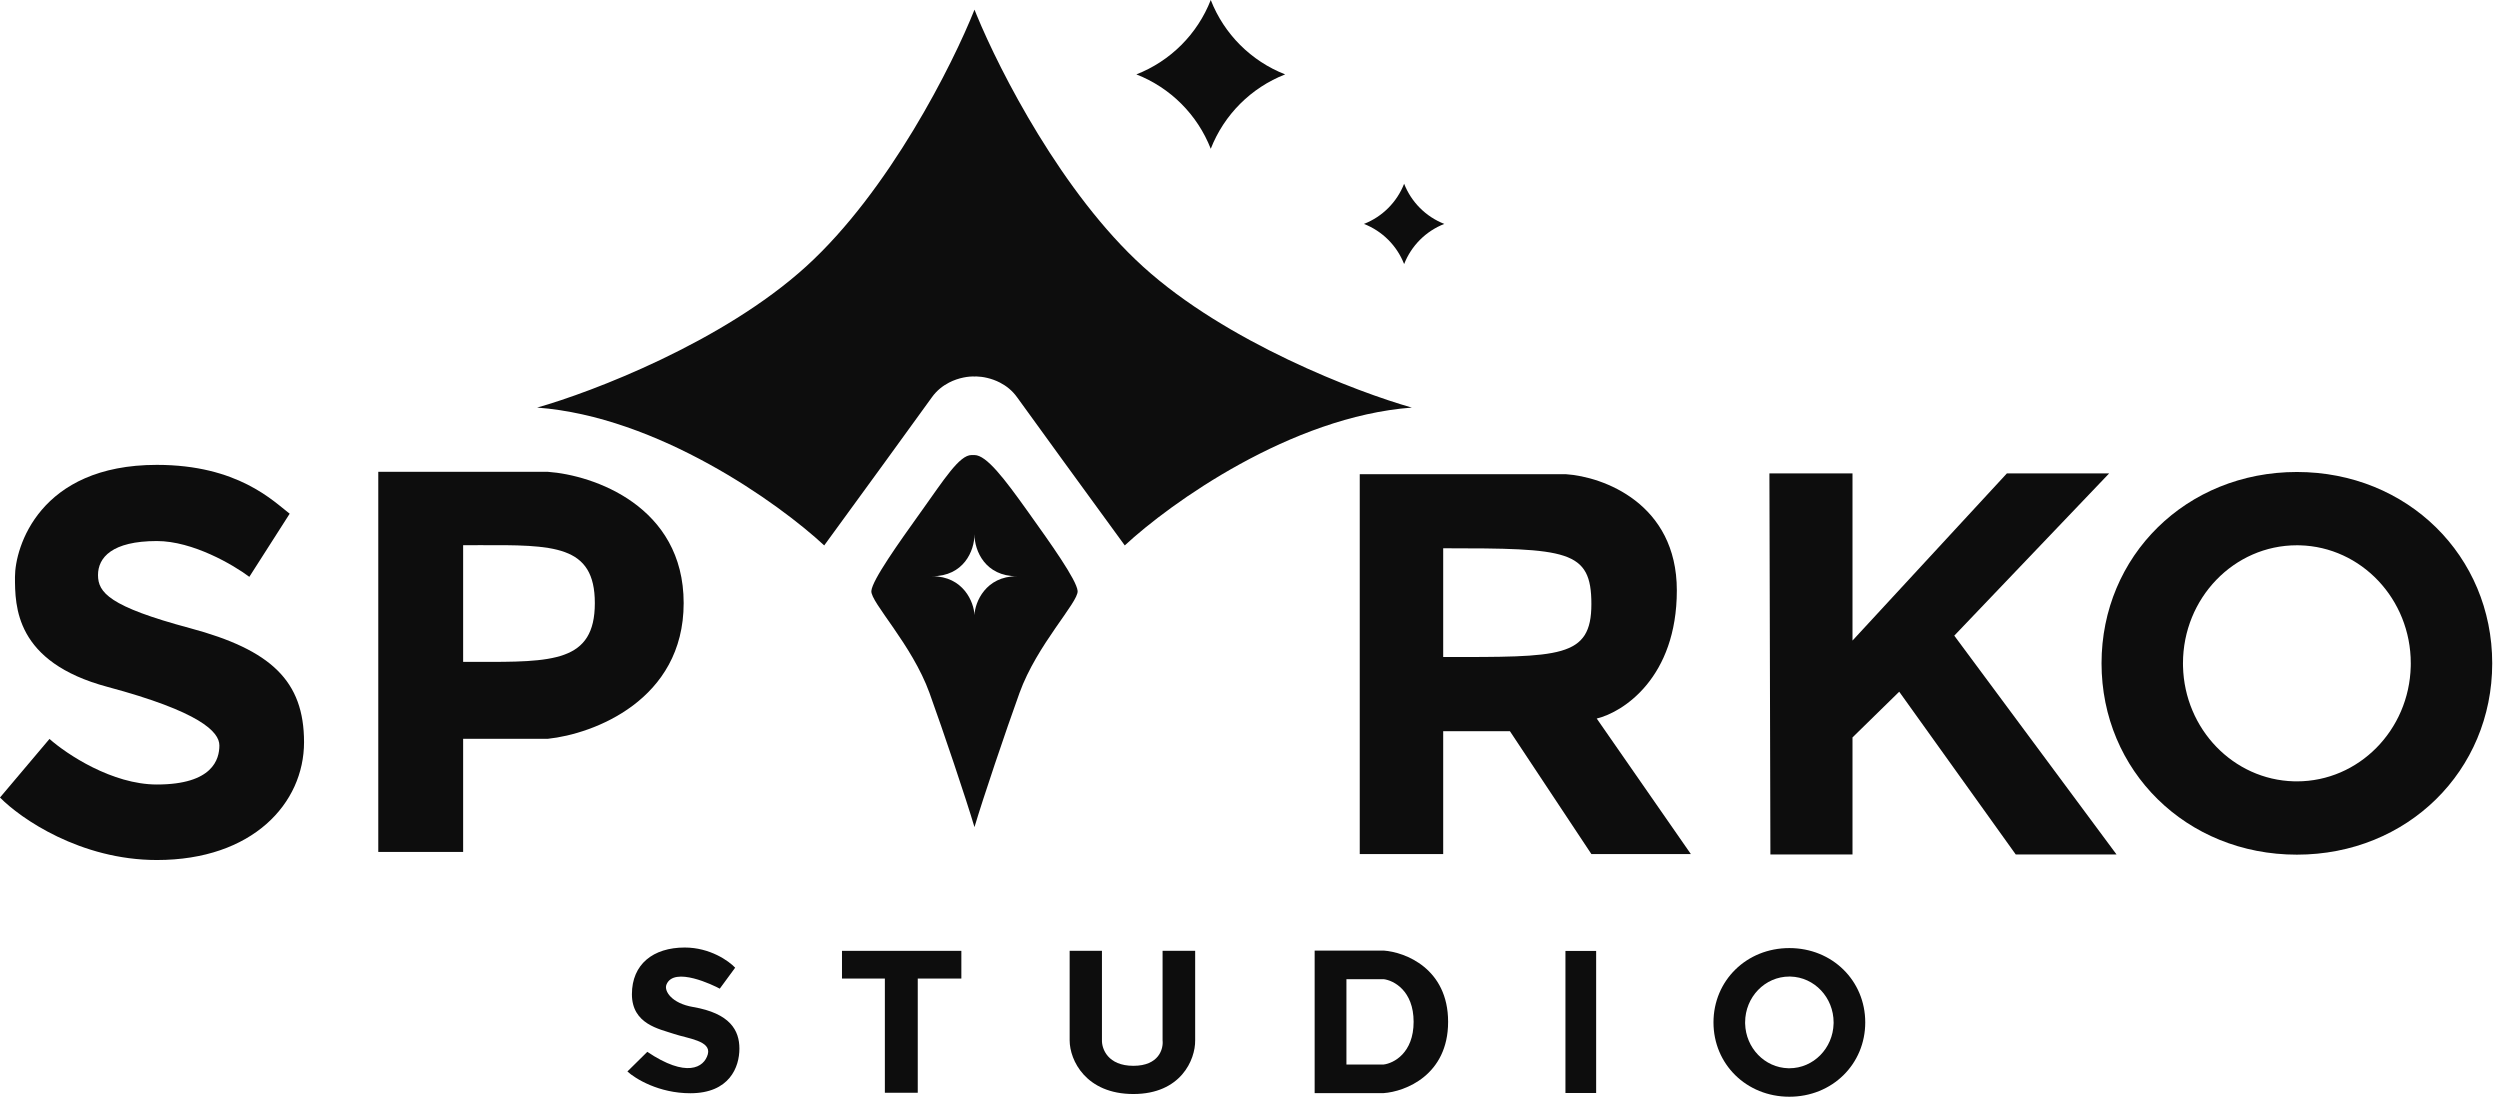 <svg width="307" height="135" viewBox="0 0 307 135" fill="none" xmlns="http://www.w3.org/2000/svg">
<path fill-rule="evenodd" clip-rule="evenodd" d="M161.439 116.73V134.234H169.913C172.551 134.048 177.828 132.037 177.828 125.482C177.828 118.927 172.551 116.916 169.913 116.73H161.439ZM165.342 130.722V120.242H169.913C171.139 120.391 173.592 121.647 173.592 125.482C173.592 129.317 171.139 130.573 169.913 130.722H165.342Z" fill="#0D0D0D"/>
<path d="M135.319 116.756H131.353V127.75C131.353 130.22 133.364 134.345 139.181 134.345C144.999 134.345 146.801 130.139 146.766 127.75V116.756H142.765V127.75C142.881 128.794 142.327 130.882 139.181 130.882C136.036 130.882 135.296 128.794 135.319 127.75V116.756Z" fill="#0D0D0D"/>
<path d="M90.278 118.833L88.388 121.408C87.671 121.017 82.749 118.605 81.836 120.919C81.526 121.706 82.494 123.211 85.096 123.657C89.659 124.439 90.799 126.525 90.799 128.774C90.799 131.023 89.594 134.25 84.77 134.25C80.91 134.25 78.012 132.468 77.045 131.577L79.49 129.165C84.281 132.392 86.465 131.121 86.921 129.459C87.377 127.796 84.444 127.536 82.716 126.949C80.989 126.362 77.599 125.776 77.599 122.092C77.599 118.409 80.207 116.356 84.085 116.356C87.188 116.356 89.507 118.007 90.278 118.833Z" fill="#0D0D0D"/>
<path fill-rule="evenodd" clip-rule="evenodd" d="M166.977 104.878H177.224V89.794H185.421L195.422 104.878H207.637L196.078 88.237C199.357 87.445 205.915 83.187 205.915 72.498C205.915 61.808 196.843 58.534 192.307 58.233H166.977V104.878ZM177.224 67.327V80.682C191.57 80.682 195.422 80.827 195.422 74.176C195.422 67.525 192.508 67.327 177.224 67.327Z" fill="#0D0D0D"/>
<path fill-rule="evenodd" clip-rule="evenodd" d="M56.873 104.615H46.453V57.941H67.293C72.847 58.339 83.954 62.12 83.954 74.06C83.954 86 72.847 90.143 67.293 90.722H56.873V104.615ZM56.873 66.95V81.278C57.417 81.278 57.949 81.279 58.468 81.28C67.879 81.301 73.046 81.313 73.046 74.06C73.046 66.897 68.005 66.914 58.815 66.946C58.187 66.948 57.539 66.95 56.873 66.95Z" fill="#0D0D0D"/>
<path d="M6.076 90.741L0 97.936C2.505 100.494 9.865 105.61 19.266 105.61C31.017 105.61 37.336 98.655 37.336 91.138C37.336 83.62 33.283 79.804 23.337 77.139C13.392 74.475 12.035 72.755 12.035 70.614C12.035 68.474 13.75 66.44 19.266 66.44C23.678 66.44 28.672 69.371 30.617 70.836L35.573 63.082C33.536 61.523 29.195 57.086 19.266 57.086C4.797 57.086 1.839 67.239 1.839 70.836V70.838C1.839 74.435 1.839 81.305 13.19 84.346C24.543 87.388 26.94 89.862 26.94 91.541C26.94 93.219 26.14 96.337 19.266 96.337C13.766 96.337 8.181 92.606 6.076 90.741Z" fill="#0D0D0D"/>
<path d="M227.487 104.925H217.405L217.284 58.134H227.487V78.662L246.445 58.134H259.003L239.985 78.058L259.908 104.925H247.531L233.223 84.941L227.487 90.556V104.925Z" fill="#0D0D0D"/>
<path d="M296.044 81.457C296.044 73.576 289.975 67.164 282.417 66.965L282.057 66.96C274.332 66.96 268.069 73.451 268.069 81.457L268.074 81.831C268.263 89.539 274.257 95.751 281.695 95.947L282.057 95.952C289.661 95.951 295.847 89.663 296.039 81.831L296.044 81.457ZM306.044 81.457C306.044 94.645 295.638 104.952 282.057 104.952C268.476 104.952 258.07 94.645 258.069 81.457C258.069 68.268 268.475 57.96 282.057 57.96C295.638 57.961 306.044 68.268 306.044 81.457Z" fill="#0D0D0D"/>
<path d="M225.167 125.551C225.167 122.49 222.81 119.999 219.874 119.922L219.734 119.92C216.733 119.92 214.301 122.441 214.301 125.551L214.302 125.696C214.376 128.69 216.704 131.104 219.594 131.18L219.734 131.182C222.688 131.181 225.091 128.739 225.165 125.696L225.167 125.551ZM229.052 125.551C229.052 130.674 225.009 134.678 219.734 134.678C214.458 134.678 210.416 130.674 210.416 125.551C210.416 120.428 214.458 116.424 219.734 116.424C225.009 116.424 229.052 120.428 229.052 125.551Z" fill="#0D0D0D"/>
<path d="M118.055 116.763H103.396V120.166H108.661V134.19H112.7V120.166H118.055V116.763Z" fill="#0D0D0D"/>
<path d="M196.007 134.219H192.237V116.774H196.007V134.219Z" fill="#0D0D0D"/>
<path d="M119.665 55.88C121.148 55.88 123.382 58.845 126.128 62.69L126.271 62.89C128.989 66.694 132.225 71.225 132.333 72.574C132.443 73.947 127.336 79.164 125.194 85.095C123.481 89.84 120.708 98.056 119.665 101.57C118.622 98.056 115.855 89.84 114.142 85.095C112 79.164 106.893 73.947 107.003 72.574C107.111 71.225 110.347 66.694 113.064 62.89L113.208 62.69C115.954 58.845 117.821 55.88 119.304 55.88H119.665ZM119.665 65.6C119.665 67.686 118.315 70.762 114.471 70.762C118.293 70.762 119.61 73.948 119.665 75.54C119.72 73.948 121.043 70.762 124.865 70.762C121.021 70.762 119.665 67.686 119.665 65.6ZM119.931 1.836C122.801 8.809 130.465 23.752 140.358 32.735C150.572 42.009 166.625 48.143 173.375 50.051C158.552 51.157 143.696 61.796 138.122 66.978C134.359 61.818 126.447 50.958 124.903 48.79C124.308 47.955 123.558 47.376 122.797 46.983C121.736 46.436 120.655 46.249 119.947 46.232L119.668 46.235C118.991 46.204 117.752 46.357 116.539 46.983C115.778 47.376 115.028 47.955 114.433 48.79C112.889 50.958 104.977 61.818 101.214 66.978C95.64 61.796 80.785 51.157 65.962 50.051C72.712 48.143 88.764 42.009 98.978 32.735C109.191 23.462 117.027 7.838 119.668 1.186L119.931 1.836Z" fill="#0D0D0D"/>
<path d="M148.681 0C150.318 4.187 153.63 7.499 157.817 9.135C153.63 10.772 150.318 14.084 148.681 18.271C147.044 14.084 143.732 10.772 139.546 9.135C143.732 7.499 147.044 4.187 148.681 0Z" fill="#0D0D0D"/>
<path d="M172.427 22.564C173.311 24.825 175.099 26.613 177.36 27.497C175.099 28.381 173.311 30.169 172.427 32.43C171.543 30.169 169.754 28.381 167.494 27.497C169.754 26.613 171.543 24.825 172.427 22.564Z" fill="#0D0D0D"/>
</svg>

